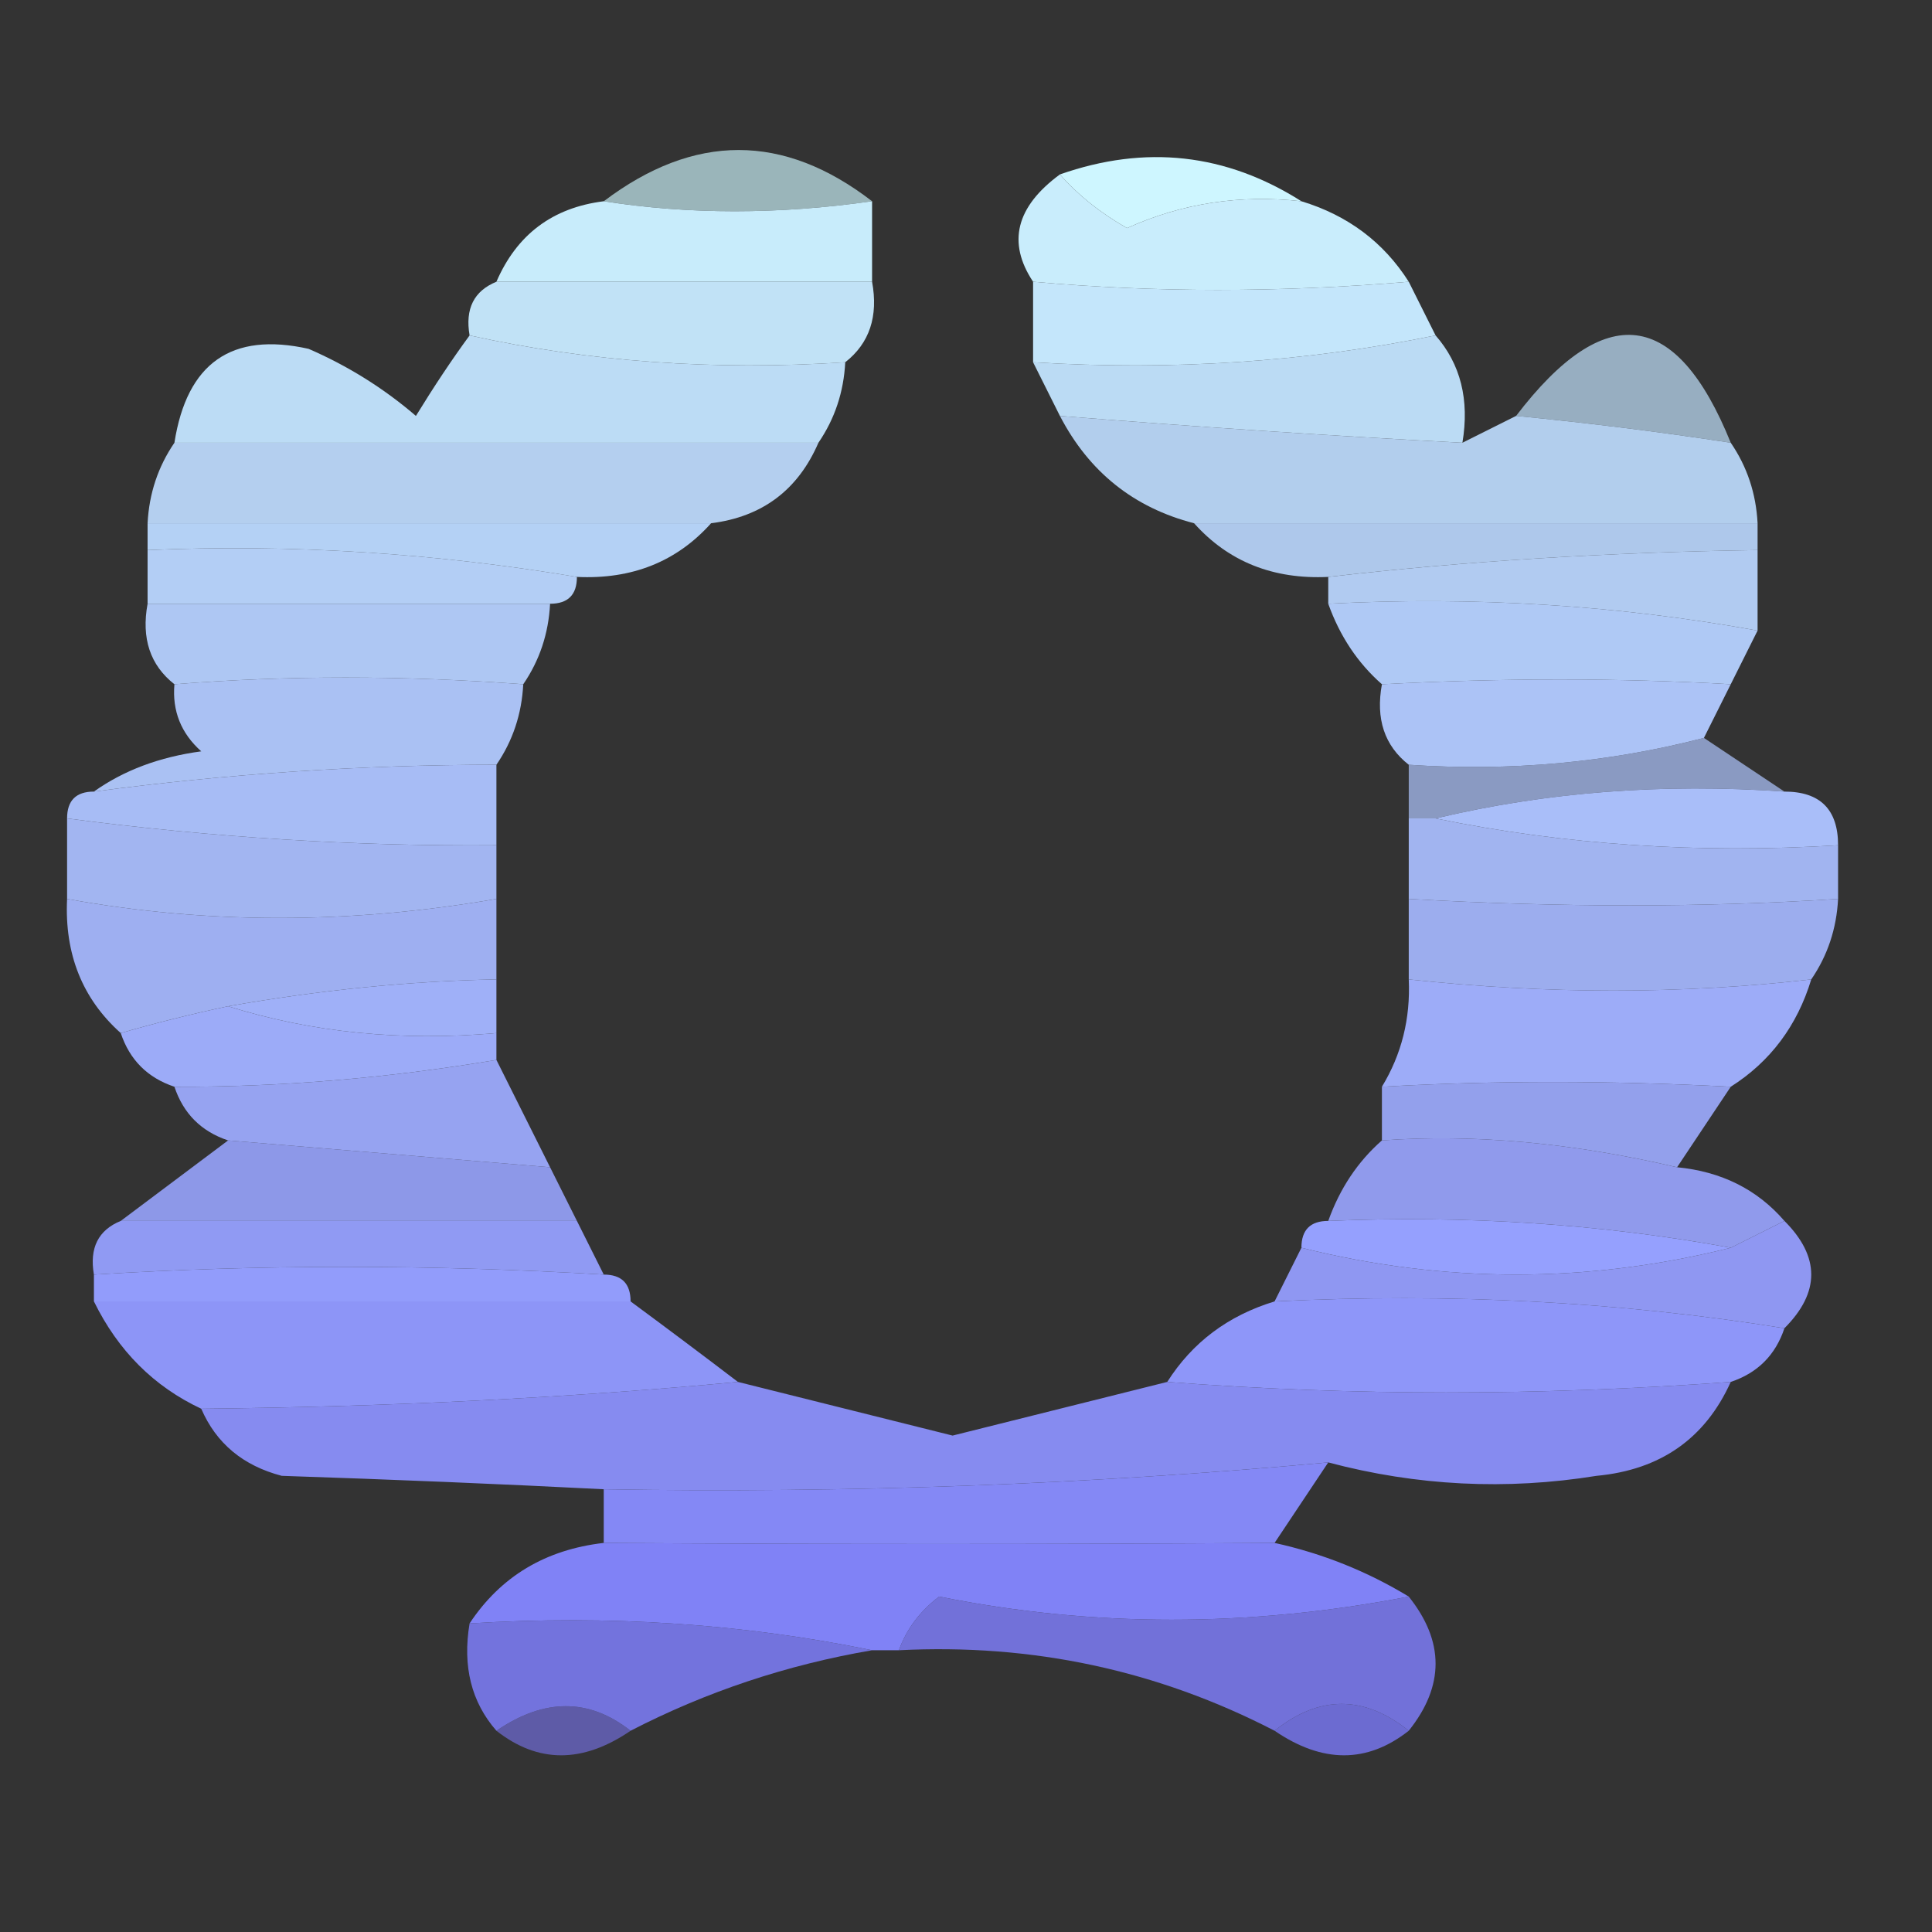 <?xml version="1.0" encoding="UTF-8"?>
<!DOCTYPE svg PUBLIC "-//W3C//DTD SVG 1.1//EN" "http://www.w3.org/Graphics/SVG/1.1/DTD/svg11.dtd">
<svg xmlns="http://www.w3.org/2000/svg" version="1.1" width="72px" height="72px" style="shape-rendering:geometricPrecision; text-rendering:geometricPrecision; image-rendering:optimizeQuality; fill-rule:evenodd; clip-rule:evenodd" xmlns:xlink="http://www.w3.org/1999/xlink">
<rect width="100%" height="100%" fill="#333333" stroke="none"/>
<g><path style="opacity:0.663" fill="#cef7ff" d="M 32.5,7.5 C 29.008,7.997 25.674,7.997 22.5,7.5C 25.868,4.954 29.201,4.954 32.5,7.5 Z"/></g>
<g><path style="opacity:0.999" fill="#cef6ff" d="M 48.5,7.5 C 46.208,7.244 44.041,7.577 42,8.5C 41.005,7.934 40.172,7.267 39.5,6.5C 42.687,5.383 45.687,5.716 48.5,7.5 Z"/></g>
<g><path style="opacity:0.979" fill="#cbf0ff" d="M 22.5,7.5 C 25.674,7.997 29.008,7.997 32.5,7.5C 32.5,8.5 32.5,9.5 32.5,10.5C 27.833,10.5 23.167,10.5 18.5,10.5C 19.262,8.738 20.596,7.738 22.5,7.5 Z"/></g>
<g><path style="opacity:0.983" fill="#cbf0ff" d="M 39.5,6.5 C 40.172,7.267 41.005,7.934 42,8.5C 44.041,7.577 46.208,7.244 48.5,7.5C 50.23,8.026 51.564,9.026 52.5,10.5C 47.676,10.905 43.01,10.905 38.5,10.5C 37.529,9.038 37.862,7.705 39.5,6.5 Z"/></g>
<g><path style="opacity:0.957" fill="#c7eaff" d="M 18.5,10.5 C 23.167,10.5 27.833,10.5 32.5,10.5C 32.737,11.791 32.404,12.791 31.5,13.5C 26.637,13.819 21.97,13.486 17.5,12.5C 17.328,11.508 17.662,10.842 18.5,10.5 Z"/></g>
<g><path style="opacity:0.978" fill="#c7eaff" d="M 38.5,10.5 C 43.01,10.905 47.676,10.905 52.5,10.5C 52.833,11.167 53.167,11.833 53.5,12.5C 48.695,13.487 43.695,13.82 38.5,13.5C 38.5,12.5 38.5,11.5 38.5,10.5 Z"/></g>
<g><path style="opacity:0.949" fill="#c3e4ff" d="M 17.5,12.5 C 21.97,13.486 26.637,13.819 31.5,13.5C 31.443,14.609 31.11,15.609 30.5,16.5C 22.5,16.5 14.5,16.5 6.5,16.5C 6.965,13.527 8.632,12.36 11.5,13C 12.966,13.636 14.3,14.469 15.5,15.5C 16.176,14.398 16.842,13.398 17.5,12.5 Z"/></g>
<g><path style="opacity:0.696" fill="#c4e4ff" d="M 64.5,16.5 C 61.871,16.096 59.205,15.763 56.5,15.5C 59.81,11.164 62.477,11.497 64.5,16.5 Z"/></g>
<g><path style="opacity:0.945" fill="#c3e4ff" d="M 53.5,12.5 C 54.434,13.568 54.768,14.901 54.5,16.5C 49.586,16.242 44.586,15.909 39.5,15.5C 39.167,14.833 38.833,14.167 38.5,13.5C 43.695,13.82 48.695,13.487 53.5,12.5 Z"/></g>
<g><path style="opacity:0.911" fill="#bfddff" d="M 39.5,15.5 C 44.586,15.909 49.586,16.242 54.5,16.5C 55.167,16.167 55.833,15.833 56.5,15.5C 59.205,15.763 61.871,16.096 64.5,16.5C 65.11,17.391 65.443,18.391 65.5,19.5C 58.5,19.5 51.5,19.5 44.5,19.5C 42.251,18.92 40.585,17.587 39.5,15.5 Z"/></g>
<g><path style="opacity:0.919" fill="#bfddff" d="M 6.5,16.5 C 14.5,16.5 22.5,16.5 30.5,16.5C 29.738,18.262 28.404,19.262 26.5,19.5C 19.5,19.5 12.5,19.5 5.5,19.5C 5.557,18.391 5.89,17.391 6.5,16.5 Z"/></g>
<g><path style="opacity:0.948" fill="#bbd9ff" d="M 5.5,20.5 C 5.5,20.167 5.5,19.833 5.5,19.5C 12.5,19.5 19.5,19.5 26.5,19.5C 25.22,20.931 23.553,21.598 21.5,21.5C 16.145,20.604 10.812,20.271 5.5,20.5 Z"/></g>
<g><path style="opacity:0.899" fill="#bcd9ff" d="M 44.5,19.5 C 51.5,19.5 58.5,19.5 65.5,19.5C 65.5,19.833 65.5,20.167 65.5,20.5C 59.92,20.581 54.587,20.914 49.5,21.5C 47.447,21.598 45.78,20.931 44.5,19.5 Z"/></g>
<g><path style="opacity:0.951" fill="#bad6ff" d="M 5.5,20.5 C 10.812,20.271 16.145,20.604 21.5,21.5C 21.5,22.167 21.167,22.5 20.5,22.5C 15.5,22.5 10.5,22.5 5.5,22.5C 5.5,21.833 5.5,21.167 5.5,20.5 Z"/></g>
<g><path style="opacity:0.929" fill="#bad6ff" d="M 65.5,20.5 C 65.5,21.5 65.5,22.5 65.5,23.5C 60.26,22.551 54.926,22.218 49.5,22.5C 49.5,22.167 49.5,21.833 49.5,21.5C 54.587,20.914 59.92,20.581 65.5,20.5 Z"/></g>
<g><path style="opacity:0.938" fill="#b6d1ff" d="M 5.5,22.5 C 10.5,22.5 15.5,22.5 20.5,22.5C 20.443,23.609 20.11,24.609 19.5,25.5C 15.001,25.167 10.668,25.167 6.5,25.5C 5.596,24.791 5.263,23.791 5.5,22.5 Z"/></g>
<g><path style="opacity:0.951" fill="#b6d1ff" d="M 49.5,22.5 C 54.926,22.218 60.26,22.551 65.5,23.5C 65.167,24.167 64.833,24.833 64.5,25.5C 60.347,25.264 56.013,25.264 51.5,25.5C 50.599,24.709 49.932,23.709 49.5,22.5 Z"/></g>
<g><path style="opacity:0.938" fill="#b2caff" d="M 19.5,25.5 C 19.443,26.609 19.11,27.609 18.5,28.5C 13.473,28.503 8.473,28.836 3.5,29.5C 4.609,28.71 5.942,28.21 7.5,28C 6.748,27.329 6.414,26.496 6.5,25.5C 10.668,25.167 15.001,25.167 19.5,25.5 Z"/></g>
<g><path style="opacity:0.956" fill="#b2caff" d="M 64.5,25.5 C 64.167,26.167 63.833,26.833 63.5,27.5C 59.936,28.423 56.269,28.756 52.5,28.5C 51.596,27.791 51.263,26.791 51.5,25.5C 56.013,25.264 60.347,25.264 64.5,25.5 Z"/></g>
<g><path style="opacity:0.703" fill="#afc6ff" d="M 63.5,27.5 C 64.5,28.167 65.5,28.833 66.5,29.5C 61.968,29.182 57.634,29.515 53.5,30.5C 53.167,30.5 52.833,30.5 52.5,30.5C 52.5,29.833 52.5,29.167 52.5,28.5C 56.269,28.756 59.936,28.423 63.5,27.5 Z"/></g>
<g><path style="opacity:0.946" fill="#adc3ff" d="M 18.5,28.5 C 18.5,29.5 18.5,30.5 18.5,31.5C 13.238,31.544 7.904,31.211 2.5,30.5C 2.5,29.833 2.833,29.5 3.5,29.5C 8.473,28.836 13.473,28.503 18.5,28.5 Z"/></g>
<g><path style="opacity:0.967" fill="#adc2ff" d="M 66.5,29.5 C 67.833,29.5 68.5,30.167 68.5,31.5C 63.305,31.82 58.305,31.487 53.5,30.5C 57.634,29.515 61.968,29.182 66.5,29.5 Z"/></g>
<g><path style="opacity:0.929" fill="#aabeff" d="M 2.5,30.5 C 7.904,31.211 13.238,31.544 18.5,31.5C 18.5,32.167 18.5,32.833 18.5,33.5C 13.026,34.446 7.693,34.446 2.5,33.5C 2.5,32.5 2.5,31.5 2.5,30.5 Z"/></g>
<g><path style="opacity:0.925" fill="#aabeff" d="M 52.5,30.5 C 52.833,30.5 53.167,30.5 53.5,30.5C 58.305,31.487 63.305,31.82 68.5,31.5C 68.5,32.167 68.5,32.833 68.5,33.5C 63.489,33.822 58.156,33.822 52.5,33.5C 52.5,32.5 52.5,31.5 52.5,30.5 Z"/></g>
<g><path style="opacity:0.927" fill="#a6b8ff" d="M 2.5,33.5 C 7.693,34.446 13.026,34.446 18.5,33.5C 18.5,34.5 18.5,35.5 18.5,36.5C 15.256,36.562 11.923,36.896 8.5,37.5C 7.126,37.792 5.793,38.125 4.5,38.5C 3.069,37.22 2.402,35.553 2.5,33.5 Z"/></g>
<g><path style="opacity:0.917" fill="#a6b8ff" d="M 52.5,33.5 C 58.156,33.822 63.489,33.822 68.5,33.5C 68.443,34.609 68.11,35.609 67.5,36.5C 62.666,37.055 57.666,37.055 52.5,36.5C 52.5,35.5 52.5,34.5 52.5,33.5 Z"/></g>
<g><path style="opacity:0.964" fill="#a3b4ff" d="M 18.5,36.5 C 18.5,37.167 18.5,37.833 18.5,38.5C 14.958,38.813 11.625,38.479 8.5,37.5C 11.923,36.896 15.256,36.562 18.5,36.5 Z"/></g>
<g><path style="opacity:0.962" fill="#a0b0ff" d="M 8.5,37.5 C 11.625,38.479 14.958,38.813 18.5,38.5C 18.5,38.833 18.5,39.167 18.5,39.5C 14.429,40.182 10.429,40.515 6.5,40.5C 5.5,40.167 4.833,39.5 4.5,38.5C 5.793,38.125 7.126,37.792 8.5,37.5 Z"/></g>
<g><path style="opacity:0.961" fill="#a1b1ff" d="M 52.5,36.5 C 57.666,37.055 62.666,37.055 67.5,36.5C 66.974,38.23 65.974,39.564 64.5,40.5C 59.987,40.264 55.653,40.264 51.5,40.5C 52.234,39.292 52.567,37.959 52.5,36.5 Z"/></g>
<g><path style="opacity:0.929" fill="#9dabff" d="M 18.5,39.5 C 19.167,40.833 19.833,42.167 20.5,43.5C 16.5,43.167 12.5,42.833 8.5,42.5C 7.5,42.167 6.833,41.5 6.5,40.5C 10.429,40.515 14.429,40.182 18.5,39.5 Z"/></g>
<g><path style="opacity:0.906" fill="#9dabff" d="M 64.5,40.5 C 63.833,41.5 63.167,42.5 62.5,43.5C 58.584,42.587 54.918,42.253 51.5,42.5C 51.5,41.833 51.5,41.167 51.5,40.5C 55.653,40.264 59.987,40.264 64.5,40.5 Z"/></g>
<g><path style="opacity:0.885" fill="#99a5ff" d="M 8.5,42.5 C 12.5,42.833 16.5,43.167 20.5,43.5C 20.833,44.167 21.167,44.833 21.5,45.5C 15.833,45.5 10.167,45.5 4.5,45.5C 5.833,44.5 7.167,43.5 8.5,42.5 Z"/></g>
<g><path style="opacity:0.905" fill="#99a5ff" d="M 51.5,42.5 C 54.918,42.253 58.584,42.587 62.5,43.5C 64.153,43.66 65.486,44.326 66.5,45.5C 65.833,45.833 65.167,46.167 64.5,46.5C 59.697,45.617 54.697,45.284 49.5,45.5C 49.932,44.291 50.599,43.291 51.5,42.5 Z"/></g>
<g><path style="opacity:0.938" fill="#96a1ff" d="M 4.5,45.5 C 10.167,45.5 15.833,45.5 21.5,45.5C 21.833,46.167 22.167,46.833 22.5,47.5C 16.018,47.117 9.685,47.117 3.5,47.5C 3.328,46.508 3.662,45.842 4.5,45.5 Z"/></g>
<g><path style="opacity:0.994" fill="#96a1ff" d="M 48.5,46.5 C 48.5,45.833 48.833,45.5 49.5,45.5C 54.697,45.284 59.697,45.617 64.5,46.5C 59.167,47.833 53.833,47.833 48.5,46.5 Z"/></g>
<g><path style="opacity:0.98" fill="#949eff" d="M 22.5,47.5 C 23.167,47.5 23.5,47.833 23.5,48.5C 16.833,48.5 10.167,48.5 3.5,48.5C 3.5,48.167 3.5,47.833 3.5,47.5C 9.685,47.117 16.018,47.117 22.5,47.5 Z"/></g>
<g><path style="opacity:0.936" fill="#959eff" d="M 66.5,45.5 C 67.833,46.833 67.833,48.167 66.5,49.5C 60.355,48.51 54.022,48.176 47.5,48.5C 47.833,47.833 48.167,47.167 48.5,46.5C 53.833,47.833 59.167,47.833 64.5,46.5C 65.167,46.167 65.833,45.833 66.5,45.5 Z"/></g>
<g><path style="opacity:0.958" fill="#9199ff" d="M 3.5,48.5 C 10.167,48.5 16.833,48.5 23.5,48.5C 24.872,49.512 26.205,50.512 27.5,51.5C 21.203,52.093 14.536,52.426 7.5,52.5C 5.736,51.674 4.402,50.341 3.5,48.5 Z"/></g>
<g><path style="opacity:0.972" fill="#9199ff" d="M 47.5,48.5 C 54.022,48.176 60.355,48.51 66.5,49.5C 66.167,50.5 65.5,51.167 64.5,51.5C 57.355,52.024 50.355,52.024 43.5,51.5C 44.436,50.026 45.77,49.026 47.5,48.5 Z"/></g>
<g><path style="opacity:0.923" fill="#8d92ff" d="M 27.5,51.5 C 30.148,52.162 32.815,52.829 35.5,53.5C 38.185,52.829 40.852,52.162 43.5,51.5C 50.355,52.024 57.355,52.024 64.5,51.5C 63.547,53.61 61.881,54.777 59.5,55C 56.132,55.543 52.799,55.376 49.5,54.5C 40.6,55.321 31.6,55.654 22.5,55.5C 18.608,55.302 14.608,55.136 10.5,55C 9.058,54.623 8.058,53.79 7.5,52.5C 14.536,52.426 21.203,52.093 27.5,51.5 Z"/></g>
<g><path style="opacity:0.948" fill="#888cff" d="M 49.5,54.5 C 48.833,55.5 48.167,56.5 47.5,57.5C 39.119,57.554 30.785,57.554 22.5,57.5C 22.5,56.833 22.5,56.167 22.5,55.5C 31.6,55.654 40.6,55.321 49.5,54.5 Z"/></g>
<g><path style="opacity:0.955" fill="#8486ff" d="M 22.5,57.5 C 30.785,57.554 39.119,57.554 47.5,57.5C 49.284,57.892 50.95,58.559 52.5,59.5C 46.55,60.65 40.716,60.65 35,59.5C 34.283,60.044 33.783,60.711 33.5,61.5C 33.167,61.5 32.833,61.5 32.5,61.5C 27.695,60.513 22.695,60.179 17.5,60.5C 18.659,58.75 20.326,57.75 22.5,57.5 Z"/></g>
<g><path style="opacity:0.809" fill="#8180ff" d="M 52.5,59.5 C 53.833,61.167 53.833,62.833 52.5,64.5C 50.833,63.167 49.167,63.167 47.5,64.5C 43.141,62.245 38.474,61.245 33.5,61.5C 33.783,60.711 34.283,60.044 35,59.5C 40.716,60.65 46.55,60.65 52.5,59.5 Z"/></g>
<g><path style="opacity:0.834" fill="#8080ff" d="M 17.5,60.5 C 22.695,60.179 27.695,60.513 32.5,61.5C 29.327,62.042 26.327,63.042 23.5,64.5C 21.95,63.28 20.284,63.28 18.5,64.5C 17.566,63.432 17.232,62.099 17.5,60.5 Z"/></g>
<g><path style="opacity:0.57" fill="#7e7aff" d="M 23.5,64.5 C 21.716,65.72 20.05,65.72 18.5,64.5C 20.284,63.28 21.95,63.28 23.5,64.5 Z"/></g>
<g><path style="opacity:0.77" fill="#7d7bff" d="M 47.5,64.5 C 49.167,63.167 50.833,63.167 52.5,64.5C 50.95,65.72 49.284,65.72 47.5,64.5 Z"/></g>
</svg>

